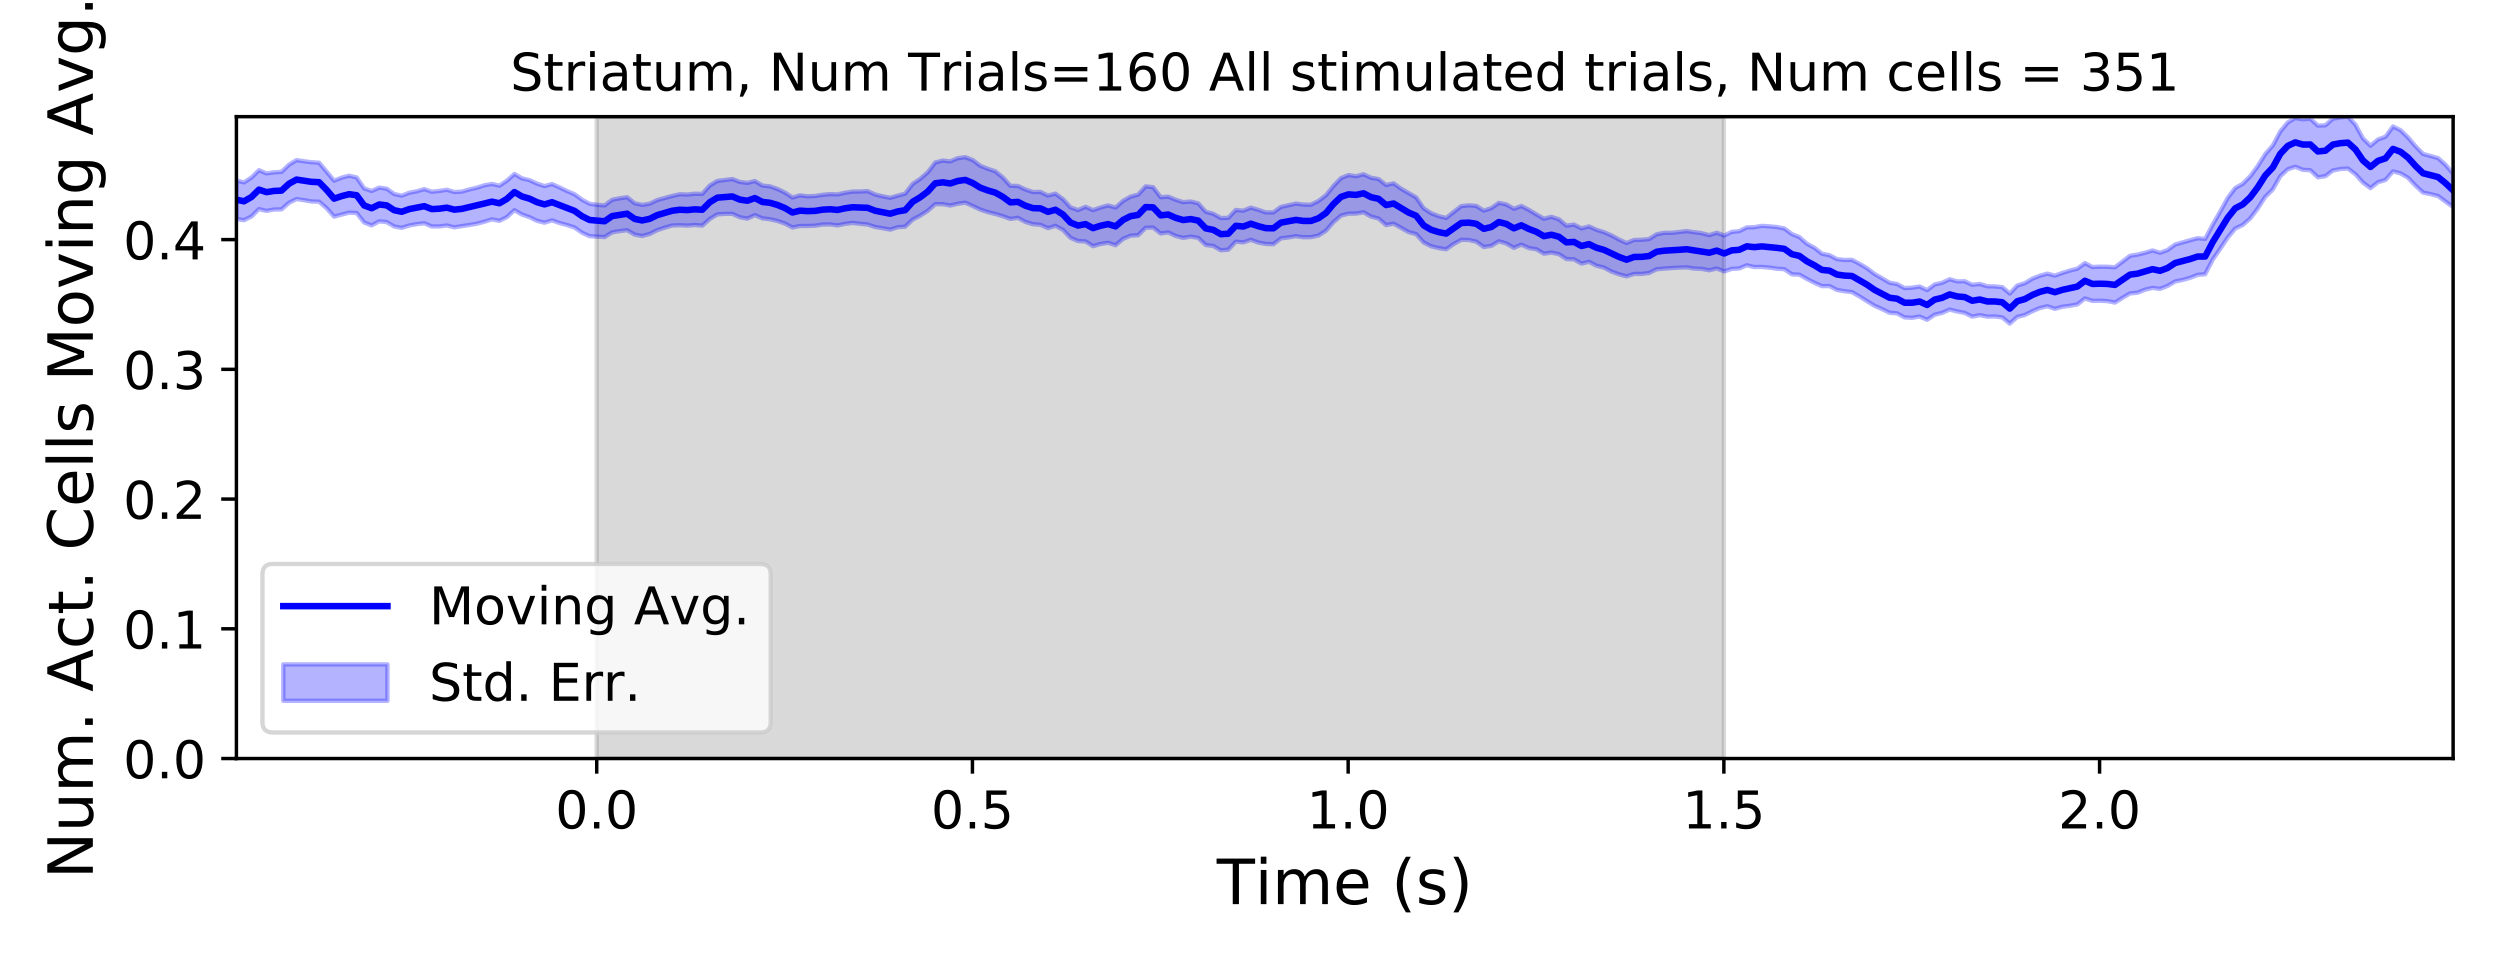 <?xml version="1.0" encoding="utf-8" standalone="no"?>
<!DOCTYPE svg PUBLIC "-//W3C//DTD SVG 1.1//EN"
  "http://www.w3.org/Graphics/SVG/1.1/DTD/svg11.dtd">
<!-- Created with matplotlib (https://matplotlib.org/) -->
<svg height="223.2pt" version="1.1" viewBox="0 0 576 223.2" width="576pt" xmlns="http://www.w3.org/2000/svg" xmlns:xlink="http://www.w3.org/1999/xlink">
 <defs>
  <style type="text/css">
*{stroke-linecap:butt;stroke-linejoin:round;}
  </style>
 </defs>
 <g id="figure_1">
  <g id="patch_1">
   <path d="M 0 223.2 
L 576 223.2 
L 576 0 
L 0 0 
z
" style="fill:#ffffff;"/>
  </g>
  <g id="axes_1">
   <g id="patch_2">
    <path d="M 54.47 174.76 
L 565.2 174.76 
L 565.2 26.88 
L 54.47 26.88 
z
" style="fill:#ffffff;"/>
   </g>
   <g id="PolyCollection_1">
    <defs>
     <path d="M 137.485 -48.44 
L 137.485 -196.32 
L 397.178 -196.32 
L 397.178 -48.44 
L 397.178 -48.44 
L 137.485 -48.44 
z
" id="ma2a841c2e4" style="stroke:#808080;stroke-opacity:0.3;"/>
    </defs>
    <g clip-path="url(#p9bb73c68a3)">
     <use style="fill:#808080;fill-opacity:0.3;stroke:#808080;stroke-opacity:0.3;" x="0" xlink:href="#ma2a841c2e4" y="223.2"/>
    </g>
   </g>
   <g id="PolyCollection_2">
    <defs>
     <path d="M 54.47 -181.647 
L 54.47 -172.77 
L 56.201 -172.468 
L 57.933 -173.319 
L 59.664 -175.028 
L 61.395 -174.606 
L 63.126 -174.922 
L 64.858 -174.959 
L 66.589 -176.485 
L 68.32 -177.342 
L 70.052 -177.079 
L 71.783 -176.774 
L 73.514 -176.734 
L 75.245 -175.243 
L 76.977 -173.288 
L 78.708 -173.758 
L 80.439 -174.205 
L 82.171 -174.122 
L 83.902 -171.937 
L 85.633 -171.266 
L 87.364 -172.203 
L 89.096 -172.038 
L 90.827 -171.028 
L 92.558 -170.696 
L 94.29 -171.251 
L 96.021 -171.558 
L 97.752 -171.764 
L 99.483 -171.026 
L 101.215 -171.026 
L 102.946 -171.243 
L 104.677 -170.821 
L 106.409 -171.1 
L 108.14 -171.353 
L 109.871 -171.657 
L 111.603 -172.113 
L 113.334 -172.662 
L 115.065 -172.32 
L 116.796 -173.187 
L 118.528 -174.776 
L 120.259 -173.769 
L 121.99 -173.171 
L 123.722 -172.326 
L 125.453 -171.89 
L 127.184 -172.432 
L 128.915 -171.816 
L 130.647 -171.351 
L 132.378 -170.78 
L 134.109 -169.574 
L 135.841 -168.788 
L 137.572 -168.682 
L 139.303 -168.574 
L 141.034 -169.662 
L 142.766 -169.955 
L 144.497 -170.159 
L 146.228 -169.146 
L 147.96 -168.817 
L 149.691 -169.297 
L 151.422 -170.171 
L 153.153 -170.745 
L 154.885 -171.247 
L 156.616 -171.303 
L 158.347 -171.222 
L 160.079 -171.363 
L 161.81 -171.209 
L 163.541 -172.759 
L 165.272 -173.803 
L 167.004 -173.927 
L 168.735 -173.927 
L 170.466 -173.144 
L 172.198 -172.833 
L 173.929 -173.636 
L 175.66 -172.885 
L 177.391 -172.691 
L 179.123 -172.288 
L 180.854 -171.699 
L 182.585 -170.787 
L 184.317 -171.141 
L 186.048 -171.138 
L 187.779 -171.191 
L 189.51 -171.466 
L 191.242 -171.496 
L 192.973 -171.258 
L 194.704 -171.624 
L 196.436 -171.844 
L 198.167 -171.637 
L 199.898 -171.474 
L 201.629 -170.904 
L 203.361 -170.615 
L 205.092 -170.29 
L 206.823 -170.842 
L 208.555 -170.972 
L 210.286 -172.612 
L 212.017 -173.508 
L 213.749 -174.622 
L 215.48 -176.165 
L 217.211 -176.165 
L 218.942 -175.843 
L 220.674 -176.254 
L 222.405 -176.51 
L 224.136 -175.724 
L 225.868 -174.913 
L 227.599 -174.33 
L 229.33 -173.901 
L 231.061 -173.386 
L 232.793 -172.762 
L 234.524 -173.012 
L 236.255 -172.074 
L 237.987 -171.538 
L 239.718 -171.412 
L 241.449 -170.629 
L 243.18 -171.16 
L 244.912 -170.234 
L 246.643 -168.413 
L 248.374 -167.667 
L 250.106 -167.579 
L 251.837 -166.485 
L 253.568 -166.984 
L 255.299 -167.261 
L 257.031 -166.698 
L 258.762 -168.16 
L 260.493 -168.899 
L 262.225 -169 
L 263.956 -170.719 
L 265.687 -170.765 
L 267.418 -169.404 
L 269.15 -169.652 
L 270.881 -168.831 
L 272.612 -168.379 
L 274.344 -168.682 
L 276.075 -168.396 
L 277.806 -166.745 
L 279.537 -166.531 
L 281.269 -165.535 
L 283 -165.677 
L 284.731 -167.524 
L 286.463 -167.357 
L 288.194 -167.95 
L 289.925 -167.317 
L 291.656 -166.998 
L 293.388 -166.929 
L 295.119 -168.282 
L 296.85 -168.497 
L 298.582 -168.776 
L 300.313 -168.531 
L 302.044 -168.558 
L 303.775 -168.928 
L 305.507 -170.041 
L 307.238 -172.031 
L 308.969 -173.53 
L 310.701 -173.982 
L 312.432 -173.991 
L 314.163 -174.284 
L 315.895 -173.301 
L 317.626 -172.843 
L 319.357 -171.341 
L 321.088 -171.658 
L 322.82 -170.701 
L 324.551 -169.723 
L 326.282 -169.261 
L 328.014 -167.337 
L 329.745 -166.451 
L 331.476 -166.037 
L 333.207 -165.782 
L 334.939 -166.974 
L 336.67 -167.94 
L 338.401 -167.911 
L 340.133 -167.52 
L 341.864 -166.293 
L 343.595 -166.553 
L 345.326 -167.603 
L 347.058 -167.104 
L 348.789 -166.09 
L 350.52 -166.831 
L 352.252 -166.047 
L 353.983 -165.778 
L 355.714 -164.76 
L 357.445 -164.996 
L 359.177 -164.636 
L 360.908 -163.519 
L 362.639 -163.454 
L 364.371 -162.464 
L 366.102 -162.874 
L 367.833 -161.969 
L 369.564 -161.538 
L 371.296 -160.625 
L 373.027 -159.999 
L 374.758 -159.523 
L 376.49 -160.09 
L 378.221 -160.083 
L 379.952 -160.307 
L 381.683 -161.163 
L 383.415 -161.32 
L 385.146 -161.44 
L 386.877 -161.542 
L 388.609 -161.593 
L 390.34 -161.329 
L 392.071 -161.249 
L 393.802 -160.923 
L 395.534 -161.34 
L 397.265 -160.667 
L 398.996 -161.254 
L 400.728 -161.344 
L 402.459 -162.081 
L 404.19 -161.669 
L 405.921 -161.696 
L 407.653 -161.542 
L 409.384 -161.292 
L 411.115 -161.178 
L 412.847 -160 
L 414.578 -159.915 
L 416.309 -158.945 
L 418.041 -158.045 
L 419.772 -157.275 
L 421.503 -157.286 
L 423.234 -156.402 
L 424.966 -156.103 
L 426.697 -155.893 
L 428.428 -154.895 
L 430.16 -153.814 
L 431.891 -152.752 
L 433.622 -151.992 
L 435.353 -151.145 
L 437.085 -150.999 
L 438.816 -150.071 
L 440.547 -149.972 
L 442.279 -150.268 
L 444.01 -149.524 
L 445.741 -150.689 
L 447.472 -151.12 
L 449.204 -151.877 
L 450.935 -151.444 
L 452.666 -151.107 
L 454.398 -150.246 
L 456.129 -150.601 
L 457.86 -150.246 
L 459.591 -150.282 
L 461.323 -150.074 
L 463.054 -148.636 
L 464.785 -150.183 
L 466.517 -150.624 
L 468.248 -151.488 
L 469.979 -152.224 
L 471.71 -152.637 
L 473.442 -152.042 
L 475.173 -152.52 
L 476.904 -152.75 
L 478.636 -153.065 
L 480.367 -154.437 
L 482.098 -153.878 
L 483.829 -153.914 
L 485.561 -153.821 
L 487.292 -153.49 
L 489.023 -154.572 
L 490.755 -155.593 
L 492.486 -155.76 
L 494.217 -156.457 
L 495.948 -156.865 
L 497.68 -156.642 
L 499.411 -157.327 
L 501.142 -158.34 
L 502.874 -158.698 
L 504.605 -159.183 
L 506.336 -159.877 
L 508.067 -160.024 
L 509.799 -163.364 
L 511.53 -165.846 
L 513.261 -168.453 
L 514.993 -170.543 
L 516.724 -171.364 
L 518.455 -172.872 
L 520.187 -175.158 
L 521.918 -177.848 
L 523.649 -179.545 
L 525.38 -182.611 
L 527.112 -184.201 
L 528.843 -184.777 
L 530.574 -184.075 
L 532.306 -183.97 
L 534.037 -182.349 
L 535.768 -182.618 
L 537.499 -183.914 
L 539.231 -184.268 
L 540.962 -184.363 
L 542.693 -183.057 
L 544.425 -181.143 
L 546.156 -179.848 
L 547.887 -181.213 
L 549.618 -181.73 
L 551.35 -183.715 
L 553.081 -183.258 
L 554.812 -182.242 
L 556.544 -180.427 
L 558.275 -178.826 
L 560.006 -178.477 
L 561.737 -178.034 
L 563.469 -176.745 
L 565.2 -175.504 
L 565.2 -183.173 
L 565.2 -183.173 
L 563.469 -185.219 
L 561.737 -186.769 
L 560.006 -187.261 
L 558.275 -187.734 
L 556.544 -189.496 
L 554.812 -191.528 
L 553.081 -193.203 
L 551.35 -194.054 
L 549.618 -191.704 
L 547.887 -191.063 
L 546.156 -189.626 
L 544.425 -191.32 
L 542.693 -194.488 
L 540.962 -196.32 
L 539.231 -196.153 
L 537.499 -195.872 
L 535.768 -194.328 
L 534.037 -194.262 
L 532.306 -195.854 
L 530.574 -195.711 
L 528.843 -196.017 
L 527.112 -194.988 
L 525.38 -192.916 
L 523.649 -189.668 
L 521.918 -187.703 
L 520.187 -184.938 
L 518.455 -182.591 
L 516.724 -180.849 
L 514.993 -179.876 
L 513.261 -177.595 
L 511.53 -174.448 
L 509.799 -171.438 
L 508.067 -168.165 
L 506.336 -168.312 
L 504.605 -167.848 
L 502.874 -167.361 
L 501.142 -166.86 
L 499.411 -165.594 
L 497.68 -164.971 
L 495.948 -165.496 
L 494.217 -164.97 
L 492.486 -164.545 
L 490.755 -164.264 
L 489.023 -162.931 
L 487.292 -161.622 
L 485.561 -161.739 
L 483.829 -161.759 
L 482.098 -161.682 
L 480.367 -162.581 
L 478.636 -161.3 
L 476.904 -160.868 
L 475.173 -160.313 
L 473.442 -159.707 
L 471.71 -160.158 
L 469.979 -159.675 
L 468.248 -158.991 
L 466.517 -157.95 
L 464.785 -157.419 
L 463.054 -155.566 
L 461.323 -157.043 
L 459.591 -157.208 
L 457.86 -157.245 
L 456.129 -157.786 
L 454.398 -157.581 
L 452.666 -158.401 
L 450.935 -158.363 
L 449.204 -158.864 
L 447.472 -158.051 
L 445.741 -157.661 
L 444.01 -156.36 
L 442.279 -157.185 
L 440.547 -156.921 
L 438.816 -156.822 
L 437.085 -157.761 
L 435.353 -158.064 
L 433.622 -159.086 
L 431.891 -160.081 
L 430.16 -161.41 
L 428.428 -162.421 
L 426.697 -163.329 
L 424.966 -163.306 
L 423.234 -163.493 
L 421.503 -164.402 
L 419.772 -164.75 
L 418.041 -166.109 
L 416.309 -167.04 
L 414.578 -168.573 
L 412.847 -169.272 
L 411.115 -170.56 
L 409.384 -170.894 
L 407.653 -171.055 
L 405.921 -171.164 
L 404.19 -170.854 
L 402.459 -170.815 
L 400.728 -169.946 
L 398.996 -169.774 
L 397.265 -168.942 
L 395.534 -169.577 
L 393.802 -169.022 
L 392.071 -169.48 
L 390.34 -169.699 
L 388.609 -169.958 
L 386.877 -169.748 
L 385.146 -169.551 
L 383.415 -169.559 
L 381.683 -169.23 
L 379.952 -168.106 
L 378.221 -167.956 
L 376.49 -167.912 
L 374.758 -167.209 
L 373.027 -168.004 
L 371.296 -168.947 
L 369.564 -169.715 
L 367.833 -170.255 
L 366.102 -171.031 
L 364.371 -170.582 
L 362.639 -171.46 
L 360.908 -171.208 
L 359.177 -172.669 
L 357.445 -173.243 
L 355.714 -172.806 
L 353.983 -173.806 
L 352.252 -174.845 
L 350.52 -175.742 
L 348.789 -175.101 
L 347.058 -176.105 
L 345.326 -176.464 
L 343.595 -175.236 
L 341.864 -174.674 
L 340.133 -175.764 
L 338.401 -175.895 
L 336.67 -175.717 
L 334.939 -174.366 
L 333.207 -172.981 
L 331.476 -173.398 
L 329.745 -174.068 
L 328.014 -175.199 
L 326.282 -177.721 
L 324.551 -178.716 
L 322.82 -179.718 
L 321.088 -180.966 
L 319.357 -180.573 
L 317.626 -181.947 
L 315.895 -182.237 
L 314.163 -183.047 
L 312.432 -182.594 
L 310.701 -182.863 
L 308.969 -182.157 
L 307.238 -180.369 
L 305.507 -178.211 
L 303.775 -176.895 
L 302.044 -176.033 
L 300.313 -176.06 
L 298.582 -176.301 
L 296.85 -175.907 
L 295.119 -175.525 
L 293.388 -174.262 
L 291.656 -174.267 
L 289.925 -174.845 
L 288.194 -175.371 
L 286.463 -174.656 
L 284.731 -174.825 
L 283 -173.011 
L 281.269 -172.966 
L 279.537 -173.95 
L 277.806 -174.409 
L 276.075 -176.345 
L 274.344 -176.768 
L 272.612 -176.623 
L 270.881 -177.18 
L 269.15 -177.89 
L 267.418 -177.765 
L 265.687 -180.065 
L 263.956 -180.261 
L 262.225 -178.355 
L 260.493 -177.896 
L 258.762 -176.917 
L 257.031 -175.389 
L 255.299 -175.873 
L 253.568 -175.402 
L 251.837 -174.781 
L 250.106 -175.554 
L 248.374 -174.794 
L 246.643 -175.431 
L 244.912 -177.308 
L 243.18 -178.587 
L 241.449 -178.146 
L 239.718 -178.97 
L 237.987 -178.956 
L 236.255 -179.541 
L 234.524 -180.359 
L 232.793 -180.385 
L 231.061 -182.301 
L 229.33 -183.729 
L 227.599 -184.309 
L 225.868 -184.997 
L 224.136 -186.315 
L 222.405 -186.986 
L 220.674 -186.757 
L 218.942 -186.009 
L 217.211 -186.21 
L 215.48 -185.761 
L 213.749 -183.494 
L 212.017 -181.993 
L 210.286 -180.833 
L 208.555 -178.588 
L 206.823 -178.121 
L 205.092 -177.626 
L 203.361 -177.973 
L 201.629 -178.395 
L 199.898 -179.17 
L 198.167 -179.082 
L 196.436 -179.061 
L 194.704 -178.796 
L 192.973 -178.414 
L 191.242 -178.475 
L 189.51 -178.318 
L 187.779 -178.033 
L 186.048 -177.974 
L 184.317 -178.195 
L 182.585 -177.69 
L 180.854 -178.832 
L 179.123 -179.663 
L 177.391 -180.269 
L 175.66 -180.448 
L 173.929 -181.491 
L 172.198 -181.061 
L 170.466 -181.273 
L 168.735 -181.947 
L 167.004 -181.724 
L 165.272 -181.511 
L 163.541 -180.462 
L 161.81 -178.537 
L 160.079 -178.57 
L 158.347 -178.375 
L 156.616 -178.444 
L 154.885 -178.052 
L 153.153 -177.582 
L 151.422 -177.11 
L 149.691 -176.265 
L 147.96 -175.998 
L 146.228 -176.379 
L 144.497 -177.757 
L 142.766 -177.513 
L 141.034 -177.171 
L 139.303 -175.867 
L 137.572 -176.021 
L 135.841 -176.252 
L 134.109 -177.184 
L 132.378 -178.443 
L 130.647 -179.18 
L 128.915 -180.023 
L 127.184 -180.789 
L 125.453 -180.323 
L 123.722 -180.896 
L 121.99 -181.694 
L 120.259 -182.105 
L 118.528 -183.116 
L 116.796 -181.567 
L 115.065 -180.416 
L 113.334 -180.821 
L 111.603 -180.51 
L 109.871 -179.958 
L 108.14 -179.552 
L 106.409 -179.058 
L 104.677 -178.963 
L 102.946 -179.475 
L 101.215 -179.206 
L 99.483 -179.02 
L 97.752 -179.627 
L 96.021 -179.123 
L 94.29 -178.795 
L 92.558 -178.117 
L 90.827 -178.495 
L 89.096 -179.727 
L 87.364 -179.973 
L 85.633 -179.191 
L 83.902 -179.79 
L 82.171 -182.313 
L 80.439 -182.716 
L 78.708 -182.266 
L 76.977 -181.577 
L 75.245 -183.657 
L 73.514 -185.716 
L 71.783 -185.826 
L 70.052 -186.043 
L 68.32 -186.303 
L 66.589 -185.256 
L 64.858 -183.605 
L 63.126 -183.493 
L 61.395 -183.249 
L 59.664 -183.985 
L 57.933 -182.294 
L 56.201 -181.165 
L 54.47 -181.647 
z
" id="mb0b9f639b8" style="stroke:#0000ff;stroke-opacity:0.3;"/>
    </defs>
    <g clip-path="url(#p9bb73c68a3)">
     <use style="fill:#0000ff;fill-opacity:0.3;stroke:#0000ff;stroke-opacity:0.3;" x="0" xlink:href="#mb0b9f639b8" y="223.2"/>
    </g>
   </g>
   <g id="matplotlib.axis_1">
    <g id="xtick_1">
     <g id="line2d_1">
      <defs>
       <path d="M 0 0 
L 0 3.5 
" id="m7855f1618d" style="stroke:#000000;stroke-width:0.8;"/>
      </defs>
      <g>
       <use style="stroke:#000000;stroke-width:0.8;" x="137.485" xlink:href="#m7855f1618d" y="174.76"/>
      </g>
     </g>
     <g id="text_1">
      <!-- 0.0 -->
      <defs>
       <path d="M 31.781 66.406 
Q 24.172 66.406 20.328 58.906 
Q 16.5 51.422 16.5 36.375 
Q 16.5 21.391 20.328 13.891 
Q 24.172 6.391 31.781 6.391 
Q 39.453 6.391 43.281 13.891 
Q 47.125 21.391 47.125 36.375 
Q 47.125 51.422 43.281 58.906 
Q 39.453 66.406 31.781 66.406 
z
M 31.781 74.219 
Q 44.047 74.219 50.516 64.516 
Q 56.984 54.828 56.984 36.375 
Q 56.984 17.969 50.516 8.266 
Q 44.047 -1.422 31.781 -1.422 
Q 19.531 -1.422 13.062 8.266 
Q 6.594 17.969 6.594 36.375 
Q 6.594 54.828 13.062 64.516 
Q 19.531 74.219 31.781 74.219 
z
" id="DejaVuSans-48"/>
       <path d="M 10.688 12.406 
L 21 12.406 
L 21 0 
L 10.688 0 
z
" id="DejaVuSans-46"/>
      </defs>
      <g transform="translate(127.943 190.878)scale(0.12 -0.12)">
       <use xlink:href="#DejaVuSans-48"/>
       <use x="63.623" xlink:href="#DejaVuSans-46"/>
       <use x="95.41" xlink:href="#DejaVuSans-48"/>
      </g>
     </g>
    </g>
    <g id="xtick_2">
     <g id="line2d_2">
      <g>
       <use style="stroke:#000000;stroke-width:0.8;" x="224.05" xlink:href="#m7855f1618d" y="174.76"/>
      </g>
     </g>
     <g id="text_2">
      <!-- 0.5 -->
      <defs>
       <path d="M 10.797 72.906 
L 49.516 72.906 
L 49.516 64.594 
L 19.828 64.594 
L 19.828 46.734 
Q 21.969 47.469 24.109 47.828 
Q 26.266 48.188 28.422 48.188 
Q 40.625 48.188 47.75 41.5 
Q 54.891 34.812 54.891 23.391 
Q 54.891 11.625 47.562 5.094 
Q 40.234 -1.422 26.906 -1.422 
Q 22.312 -1.422 17.547 -0.641 
Q 12.797 0.141 7.719 1.703 
L 7.719 11.625 
Q 12.109 9.234 16.797 8.062 
Q 21.484 6.891 26.703 6.891 
Q 35.156 6.891 40.078 11.328 
Q 45.016 15.766 45.016 23.391 
Q 45.016 31 40.078 35.438 
Q 35.156 39.891 26.703 39.891 
Q 22.75 39.891 18.812 39.016 
Q 14.891 38.141 10.797 36.281 
z
" id="DejaVuSans-53"/>
      </defs>
      <g transform="translate(214.508 190.878)scale(0.12 -0.12)">
       <use xlink:href="#DejaVuSans-48"/>
       <use x="63.623" xlink:href="#DejaVuSans-46"/>
       <use x="95.41" xlink:href="#DejaVuSans-53"/>
      </g>
     </g>
    </g>
    <g id="xtick_3">
     <g id="line2d_3">
      <g>
       <use style="stroke:#000000;stroke-width:0.8;" x="310.614" xlink:href="#m7855f1618d" y="174.76"/>
      </g>
     </g>
     <g id="text_3">
      <!-- 1.0 -->
      <defs>
       <path d="M 12.406 8.297 
L 28.516 8.297 
L 28.516 63.922 
L 10.984 60.406 
L 10.984 69.391 
L 28.422 72.906 
L 38.281 72.906 
L 38.281 8.297 
L 54.391 8.297 
L 54.391 0 
L 12.406 0 
z
" id="DejaVuSans-49"/>
      </defs>
      <g transform="translate(301.072 190.878)scale(0.12 -0.12)">
       <use xlink:href="#DejaVuSans-49"/>
       <use x="63.623" xlink:href="#DejaVuSans-46"/>
       <use x="95.41" xlink:href="#DejaVuSans-48"/>
      </g>
     </g>
    </g>
    <g id="xtick_4">
     <g id="line2d_4">
      <g>
       <use style="stroke:#000000;stroke-width:0.8;" x="397.178" xlink:href="#m7855f1618d" y="174.76"/>
      </g>
     </g>
     <g id="text_4">
      <!-- 1.5 -->
      <g transform="translate(387.637 190.878)scale(0.12 -0.12)">
       <use xlink:href="#DejaVuSans-49"/>
       <use x="63.623" xlink:href="#DejaVuSans-46"/>
       <use x="95.41" xlink:href="#DejaVuSans-53"/>
      </g>
     </g>
    </g>
    <g id="xtick_5">
     <g id="line2d_5">
      <g>
       <use style="stroke:#000000;stroke-width:0.8;" x="483.743" xlink:href="#m7855f1618d" y="174.76"/>
      </g>
     </g>
     <g id="text_5">
      <!-- 2.0 -->
      <defs>
       <path d="M 19.188 8.297 
L 53.609 8.297 
L 53.609 0 
L 7.328 0 
L 7.328 8.297 
Q 12.938 14.109 22.625 23.891 
Q 32.328 33.688 34.812 36.531 
Q 39.547 41.844 41.422 45.531 
Q 43.312 49.219 43.312 52.781 
Q 43.312 58.594 39.234 62.25 
Q 35.156 65.922 28.609 65.922 
Q 23.969 65.922 18.812 64.312 
Q 13.672 62.703 7.812 59.422 
L 7.812 69.391 
Q 13.766 71.781 18.938 73 
Q 24.125 74.219 28.422 74.219 
Q 39.75 74.219 46.484 68.547 
Q 53.219 62.891 53.219 53.422 
Q 53.219 48.922 51.531 44.891 
Q 49.859 40.875 45.406 35.406 
Q 44.188 33.984 37.641 27.219 
Q 31.109 20.453 19.188 8.297 
z
" id="DejaVuSans-50"/>
      </defs>
      <g transform="translate(474.201 190.878)scale(0.12 -0.12)">
       <use xlink:href="#DejaVuSans-50"/>
       <use x="63.623" xlink:href="#DejaVuSans-46"/>
       <use x="95.41" xlink:href="#DejaVuSans-48"/>
      </g>
     </g>
    </g>
    <g id="text_6">
     <!-- Time (s) -->
     <defs>
      <path d="M -0.297 72.906 
L 61.375 72.906 
L 61.375 64.594 
L 35.5 64.594 
L 35.5 0 
L 25.594 0 
L 25.594 64.594 
L -0.297 64.594 
z
" id="DejaVuSans-84"/>
      <path d="M 9.422 54.688 
L 18.406 54.688 
L 18.406 0 
L 9.422 0 
z
M 9.422 75.984 
L 18.406 75.984 
L 18.406 64.594 
L 9.422 64.594 
z
" id="DejaVuSans-105"/>
      <path d="M 52 44.188 
Q 55.375 50.25 60.062 53.125 
Q 64.75 56 71.094 56 
Q 79.641 56 84.281 50.016 
Q 88.922 44.047 88.922 33.016 
L 88.922 0 
L 79.891 0 
L 79.891 32.719 
Q 79.891 40.578 77.094 44.375 
Q 74.312 48.188 68.609 48.188 
Q 61.625 48.188 57.562 43.547 
Q 53.516 38.922 53.516 30.906 
L 53.516 0 
L 44.484 0 
L 44.484 32.719 
Q 44.484 40.625 41.703 44.406 
Q 38.922 48.188 33.109 48.188 
Q 26.219 48.188 22.156 43.531 
Q 18.109 38.875 18.109 30.906 
L 18.109 0 
L 9.078 0 
L 9.078 54.688 
L 18.109 54.688 
L 18.109 46.188 
Q 21.188 51.219 25.484 53.609 
Q 29.781 56 35.688 56 
Q 41.656 56 45.828 52.969 
Q 50 49.953 52 44.188 
z
" id="DejaVuSans-109"/>
      <path d="M 56.203 29.594 
L 56.203 25.203 
L 14.891 25.203 
Q 15.484 15.922 20.484 11.062 
Q 25.484 6.203 34.422 6.203 
Q 39.594 6.203 44.453 7.469 
Q 49.312 8.734 54.109 11.281 
L 54.109 2.781 
Q 49.266 0.734 44.188 -0.344 
Q 39.109 -1.422 33.891 -1.422 
Q 20.797 -1.422 13.156 6.188 
Q 5.516 13.812 5.516 26.812 
Q 5.516 40.234 12.766 48.109 
Q 20.016 56 32.328 56 
Q 43.359 56 49.781 48.891 
Q 56.203 41.797 56.203 29.594 
z
M 47.219 32.234 
Q 47.125 39.594 43.094 43.984 
Q 39.062 48.391 32.422 48.391 
Q 24.906 48.391 20.391 44.141 
Q 15.875 39.891 15.188 32.172 
z
" id="DejaVuSans-101"/>
      <path id="DejaVuSans-32"/>
      <path d="M 31 75.875 
Q 24.469 64.656 21.281 53.656 
Q 18.109 42.672 18.109 31.391 
Q 18.109 20.125 21.312 9.062 
Q 24.516 -2 31 -13.188 
L 23.188 -13.188 
Q 15.875 -1.703 12.234 9.375 
Q 8.594 20.453 8.594 31.391 
Q 8.594 42.281 12.203 53.312 
Q 15.828 64.359 23.188 75.875 
z
" id="DejaVuSans-40"/>
      <path d="M 44.281 53.078 
L 44.281 44.578 
Q 40.484 46.531 36.375 47.5 
Q 32.281 48.484 27.875 48.484 
Q 21.188 48.484 17.844 46.438 
Q 14.5 44.391 14.5 40.281 
Q 14.5 37.156 16.891 35.375 
Q 19.281 33.594 26.516 31.984 
L 29.594 31.297 
Q 39.156 29.25 43.188 25.516 
Q 47.219 21.781 47.219 15.094 
Q 47.219 7.469 41.188 3.016 
Q 35.156 -1.422 24.609 -1.422 
Q 20.219 -1.422 15.453 -0.562 
Q 10.688 0.297 5.422 2 
L 5.422 11.281 
Q 10.406 8.688 15.234 7.391 
Q 20.062 6.109 24.812 6.109 
Q 31.156 6.109 34.562 8.281 
Q 37.984 10.453 37.984 14.406 
Q 37.984 18.062 35.516 20.016 
Q 33.062 21.969 24.703 23.781 
L 21.578 24.516 
Q 13.234 26.266 9.516 29.906 
Q 5.812 33.547 5.812 39.891 
Q 5.812 47.609 11.281 51.797 
Q 16.75 56 26.812 56 
Q 31.781 56 36.172 55.266 
Q 40.578 54.547 44.281 53.078 
z
" id="DejaVuSans-115"/>
      <path d="M 8.016 75.875 
L 15.828 75.875 
Q 23.141 64.359 26.781 53.312 
Q 30.422 42.281 30.422 31.391 
Q 30.422 20.453 26.781 9.375 
Q 23.141 -1.703 15.828 -13.188 
L 8.016 -13.188 
Q 14.5 -2 17.703 9.062 
Q 20.906 20.125 20.906 31.391 
Q 20.906 42.672 17.703 53.656 
Q 14.5 64.656 8.016 75.875 
z
" id="DejaVuSans-41"/>
     </defs>
     <g transform="translate(280.34 208.315)scale(0.144 -0.144)">
      <use xlink:href="#DejaVuSans-84"/>
      <use x="61.037" xlink:href="#DejaVuSans-105"/>
      <use x="88.82" xlink:href="#DejaVuSans-109"/>
      <use x="186.232" xlink:href="#DejaVuSans-101"/>
      <use x="247.756" xlink:href="#DejaVuSans-32"/>
      <use x="279.543" xlink:href="#DejaVuSans-40"/>
      <use x="318.557" xlink:href="#DejaVuSans-115"/>
      <use x="370.656" xlink:href="#DejaVuSans-41"/>
     </g>
    </g>
   </g>
   <g id="matplotlib.axis_2">
    <g id="ytick_1">
     <g id="line2d_6">
      <defs>
       <path d="M 0 0 
L -3.5 0 
" id="m1812c35f1a" style="stroke:#000000;stroke-width:0.8;"/>
      </defs>
      <g>
       <use style="stroke:#000000;stroke-width:0.8;" x="54.47" xlink:href="#m1812c35f1a" y="174.76"/>
      </g>
     </g>
     <g id="text_7">
      <!-- 0.0 -->
      <g transform="translate(28.386 179.319)scale(0.12 -0.12)">
       <use xlink:href="#DejaVuSans-48"/>
       <use x="63.623" xlink:href="#DejaVuSans-46"/>
       <use x="95.41" xlink:href="#DejaVuSans-48"/>
      </g>
     </g>
    </g>
    <g id="ytick_2">
     <g id="line2d_7">
      <g>
       <use style="stroke:#000000;stroke-width:0.8;" x="54.47" xlink:href="#m1812c35f1a" y="144.87"/>
      </g>
     </g>
     <g id="text_8">
      <!-- 0.1 -->
      <g transform="translate(28.386 149.429)scale(0.12 -0.12)">
       <use xlink:href="#DejaVuSans-48"/>
       <use x="63.623" xlink:href="#DejaVuSans-46"/>
       <use x="95.41" xlink:href="#DejaVuSans-49"/>
      </g>
     </g>
    </g>
    <g id="ytick_3">
     <g id="line2d_8">
      <g>
       <use style="stroke:#000000;stroke-width:0.8;" x="54.47" xlink:href="#m1812c35f1a" y="114.981"/>
      </g>
     </g>
     <g id="text_9">
      <!-- 0.2 -->
      <g transform="translate(28.386 119.54)scale(0.12 -0.12)">
       <use xlink:href="#DejaVuSans-48"/>
       <use x="63.623" xlink:href="#DejaVuSans-46"/>
       <use x="95.41" xlink:href="#DejaVuSans-50"/>
      </g>
     </g>
    </g>
    <g id="ytick_4">
     <g id="line2d_9">
      <g>
       <use style="stroke:#000000;stroke-width:0.8;" x="54.47" xlink:href="#m1812c35f1a" y="85.091"/>
      </g>
     </g>
     <g id="text_10">
      <!-- 0.3 -->
      <defs>
       <path d="M 40.578 39.312 
Q 47.656 37.797 51.625 33 
Q 55.609 28.219 55.609 21.188 
Q 55.609 10.406 48.188 4.484 
Q 40.766 -1.422 27.094 -1.422 
Q 22.516 -1.422 17.656 -0.516 
Q 12.797 0.391 7.625 2.203 
L 7.625 11.719 
Q 11.719 9.328 16.594 8.109 
Q 21.484 6.891 26.812 6.891 
Q 36.078 6.891 40.938 10.547 
Q 45.797 14.203 45.797 21.188 
Q 45.797 27.641 41.281 31.266 
Q 36.766 34.906 28.719 34.906 
L 20.219 34.906 
L 20.219 43.016 
L 29.109 43.016 
Q 36.375 43.016 40.234 45.922 
Q 44.094 48.828 44.094 54.297 
Q 44.094 59.906 40.109 62.906 
Q 36.141 65.922 28.719 65.922 
Q 24.656 65.922 20.016 65.031 
Q 15.375 64.156 9.812 62.312 
L 9.812 71.094 
Q 15.438 72.656 20.344 73.438 
Q 25.25 74.219 29.594 74.219 
Q 40.828 74.219 47.359 69.109 
Q 53.906 64.016 53.906 55.328 
Q 53.906 49.266 50.438 45.094 
Q 46.969 40.922 40.578 39.312 
z
" id="DejaVuSans-51"/>
      </defs>
      <g transform="translate(28.386 89.65)scale(0.12 -0.12)">
       <use xlink:href="#DejaVuSans-48"/>
       <use x="63.623" xlink:href="#DejaVuSans-46"/>
       <use x="95.41" xlink:href="#DejaVuSans-51"/>
      </g>
     </g>
    </g>
    <g id="ytick_5">
     <g id="line2d_10">
      <g>
       <use style="stroke:#000000;stroke-width:0.8;" x="54.47" xlink:href="#m1812c35f1a" y="55.201"/>
      </g>
     </g>
     <g id="text_11">
      <!-- 0.4 -->
      <defs>
       <path d="M 37.797 64.312 
L 12.891 25.391 
L 37.797 25.391 
z
M 35.203 72.906 
L 47.609 72.906 
L 47.609 25.391 
L 58.016 25.391 
L 58.016 17.188 
L 47.609 17.188 
L 47.609 0 
L 37.797 0 
L 37.797 17.188 
L 4.891 17.188 
L 4.891 26.703 
z
" id="DejaVuSans-52"/>
      </defs>
      <g transform="translate(28.386 59.76)scale(0.12 -0.12)">
       <use xlink:href="#DejaVuSans-48"/>
       <use x="63.623" xlink:href="#DejaVuSans-46"/>
       <use x="95.41" xlink:href="#DejaVuSans-52"/>
      </g>
     </g>
    </g>
    <g id="text_12">
     <!-- Num. Act. Cells Moving Avg. -->
     <defs>
      <path d="M 9.812 72.906 
L 23.094 72.906 
L 55.422 11.922 
L 55.422 72.906 
L 64.984 72.906 
L 64.984 0 
L 51.703 0 
L 19.391 60.984 
L 19.391 0 
L 9.812 0 
z
" id="DejaVuSans-78"/>
      <path d="M 8.5 21.578 
L 8.5 54.688 
L 17.484 54.688 
L 17.484 21.922 
Q 17.484 14.156 20.5 10.266 
Q 23.531 6.391 29.594 6.391 
Q 36.859 6.391 41.078 11.031 
Q 45.312 15.672 45.312 23.688 
L 45.312 54.688 
L 54.297 54.688 
L 54.297 0 
L 45.312 0 
L 45.312 8.406 
Q 42.047 3.422 37.719 1 
Q 33.406 -1.422 27.688 -1.422 
Q 18.266 -1.422 13.375 4.438 
Q 8.5 10.297 8.5 21.578 
z
M 31.109 56 
z
" id="DejaVuSans-117"/>
      <path d="M 34.188 63.188 
L 20.797 26.906 
L 47.609 26.906 
z
M 28.609 72.906 
L 39.797 72.906 
L 67.578 0 
L 57.328 0 
L 50.688 18.703 
L 17.828 18.703 
L 11.188 0 
L 0.781 0 
z
" id="DejaVuSans-65"/>
      <path d="M 48.781 52.594 
L 48.781 44.188 
Q 44.969 46.297 41.141 47.344 
Q 37.312 48.391 33.406 48.391 
Q 24.656 48.391 19.812 42.844 
Q 14.984 37.312 14.984 27.297 
Q 14.984 17.281 19.812 11.734 
Q 24.656 6.203 33.406 6.203 
Q 37.312 6.203 41.141 7.25 
Q 44.969 8.297 48.781 10.406 
L 48.781 2.094 
Q 45.016 0.344 40.984 -0.531 
Q 36.969 -1.422 32.422 -1.422 
Q 20.062 -1.422 12.781 6.344 
Q 5.516 14.109 5.516 27.297 
Q 5.516 40.672 12.859 48.328 
Q 20.219 56 33.016 56 
Q 37.156 56 41.109 55.141 
Q 45.062 54.297 48.781 52.594 
z
" id="DejaVuSans-99"/>
      <path d="M 18.312 70.219 
L 18.312 54.688 
L 36.812 54.688 
L 36.812 47.703 
L 18.312 47.703 
L 18.312 18.016 
Q 18.312 11.328 20.141 9.422 
Q 21.969 7.516 27.594 7.516 
L 36.812 7.516 
L 36.812 0 
L 27.594 0 
Q 17.188 0 13.234 3.875 
Q 9.281 7.766 9.281 18.016 
L 9.281 47.703 
L 2.688 47.703 
L 2.688 54.688 
L 9.281 54.688 
L 9.281 70.219 
z
" id="DejaVuSans-116"/>
      <path d="M 64.406 67.281 
L 64.406 56.891 
Q 59.422 61.531 53.781 63.812 
Q 48.141 66.109 41.797 66.109 
Q 29.297 66.109 22.656 58.469 
Q 16.016 50.828 16.016 36.375 
Q 16.016 21.969 22.656 14.328 
Q 29.297 6.688 41.797 6.688 
Q 48.141 6.688 53.781 8.984 
Q 59.422 11.281 64.406 15.922 
L 64.406 5.609 
Q 59.234 2.094 53.438 0.328 
Q 47.656 -1.422 41.219 -1.422 
Q 24.656 -1.422 15.125 8.703 
Q 5.609 18.844 5.609 36.375 
Q 5.609 53.953 15.125 64.078 
Q 24.656 74.219 41.219 74.219 
Q 47.75 74.219 53.531 72.484 
Q 59.328 70.75 64.406 67.281 
z
" id="DejaVuSans-67"/>
      <path d="M 9.422 75.984 
L 18.406 75.984 
L 18.406 0 
L 9.422 0 
z
" id="DejaVuSans-108"/>
      <path d="M 9.812 72.906 
L 24.516 72.906 
L 43.109 23.297 
L 61.812 72.906 
L 76.516 72.906 
L 76.516 0 
L 66.891 0 
L 66.891 64.016 
L 48.094 14.016 
L 38.188 14.016 
L 19.391 64.016 
L 19.391 0 
L 9.812 0 
z
" id="DejaVuSans-77"/>
      <path d="M 30.609 48.391 
Q 23.391 48.391 19.188 42.75 
Q 14.984 37.109 14.984 27.297 
Q 14.984 17.484 19.156 11.844 
Q 23.344 6.203 30.609 6.203 
Q 37.797 6.203 41.984 11.859 
Q 46.188 17.531 46.188 27.297 
Q 46.188 37.016 41.984 42.703 
Q 37.797 48.391 30.609 48.391 
z
M 30.609 56 
Q 42.328 56 49.016 48.375 
Q 55.719 40.766 55.719 27.297 
Q 55.719 13.875 49.016 6.219 
Q 42.328 -1.422 30.609 -1.422 
Q 18.844 -1.422 12.172 6.219 
Q 5.516 13.875 5.516 27.297 
Q 5.516 40.766 12.172 48.375 
Q 18.844 56 30.609 56 
z
" id="DejaVuSans-111"/>
      <path d="M 2.984 54.688 
L 12.5 54.688 
L 29.594 8.797 
L 46.688 54.688 
L 56.203 54.688 
L 35.688 0 
L 23.484 0 
z
" id="DejaVuSans-118"/>
      <path d="M 54.891 33.016 
L 54.891 0 
L 45.906 0 
L 45.906 32.719 
Q 45.906 40.484 42.875 44.328 
Q 39.844 48.188 33.797 48.188 
Q 26.516 48.188 22.312 43.547 
Q 18.109 38.922 18.109 30.906 
L 18.109 0 
L 9.078 0 
L 9.078 54.688 
L 18.109 54.688 
L 18.109 46.188 
Q 21.344 51.125 25.703 53.562 
Q 30.078 56 35.797 56 
Q 45.219 56 50.047 50.172 
Q 54.891 44.344 54.891 33.016 
z
" id="DejaVuSans-110"/>
      <path d="M 45.406 27.984 
Q 45.406 37.75 41.375 43.109 
Q 37.359 48.484 30.078 48.484 
Q 22.859 48.484 18.828 43.109 
Q 14.797 37.75 14.797 27.984 
Q 14.797 18.266 18.828 12.891 
Q 22.859 7.516 30.078 7.516 
Q 37.359 7.516 41.375 12.891 
Q 45.406 18.266 45.406 27.984 
z
M 54.391 6.781 
Q 54.391 -7.172 48.188 -13.984 
Q 42 -20.797 29.203 -20.797 
Q 24.469 -20.797 20.266 -20.094 
Q 16.062 -19.391 12.109 -17.922 
L 12.109 -9.188 
Q 16.062 -11.328 19.922 -12.344 
Q 23.781 -13.375 27.781 -13.375 
Q 36.625 -13.375 41.016 -8.766 
Q 45.406 -4.156 45.406 5.172 
L 45.406 9.625 
Q 42.625 4.781 38.281 2.391 
Q 33.938 0 27.875 0 
Q 17.828 0 11.672 7.656 
Q 5.516 15.328 5.516 27.984 
Q 5.516 40.672 11.672 48.328 
Q 17.828 56 27.875 56 
Q 33.938 56 38.281 53.609 
Q 42.625 51.219 45.406 46.391 
L 45.406 54.688 
L 54.391 54.688 
z
" id="DejaVuSans-103"/>
     </defs>
     <g transform="translate(21.392 202.481)rotate(-90)scale(0.144 -0.144)">
      <use xlink:href="#DejaVuSans-78"/>
      <use x="74.805" xlink:href="#DejaVuSans-117"/>
      <use x="138.184" xlink:href="#DejaVuSans-109"/>
      <use x="235.596" xlink:href="#DejaVuSans-46"/>
      <use x="267.383" xlink:href="#DejaVuSans-32"/>
      <use x="299.17" xlink:href="#DejaVuSans-65"/>
      <use x="367.562" xlink:href="#DejaVuSans-99"/>
      <use x="422.543" xlink:href="#DejaVuSans-116"/>
      <use x="461.752" xlink:href="#DejaVuSans-46"/>
      <use x="493.539" xlink:href="#DejaVuSans-32"/>
      <use x="525.326" xlink:href="#DejaVuSans-67"/>
      <use x="595.15" xlink:href="#DejaVuSans-101"/>
      <use x="656.674" xlink:href="#DejaVuSans-108"/>
      <use x="684.457" xlink:href="#DejaVuSans-108"/>
      <use x="712.24" xlink:href="#DejaVuSans-115"/>
      <use x="764.34" xlink:href="#DejaVuSans-32"/>
      <use x="796.127" xlink:href="#DejaVuSans-77"/>
      <use x="882.406" xlink:href="#DejaVuSans-111"/>
      <use x="943.588" xlink:href="#DejaVuSans-118"/>
      <use x="1002.768" xlink:href="#DejaVuSans-105"/>
      <use x="1030.551" xlink:href="#DejaVuSans-110"/>
      <use x="1093.93" xlink:href="#DejaVuSans-103"/>
      <use x="1157.406" xlink:href="#DejaVuSans-32"/>
      <use x="1189.193" xlink:href="#DejaVuSans-65"/>
      <use x="1257.523" xlink:href="#DejaVuSans-118"/>
      <use x="1316.703" xlink:href="#DejaVuSans-103"/>
      <use x="1380.18" xlink:href="#DejaVuSans-46"/>
     </g>
    </g>
   </g>
   <g id="line2d_11">
    <path clip-path="url(#p9bb73c68a3)" d="M 54.47 45.991 
L 56.201 46.384 
L 57.933 45.394 
L 59.664 43.694 
L 61.395 44.273 
L 63.126 43.993 
L 64.858 43.918 
L 66.589 42.33 
L 68.32 41.377 
L 71.783 41.9 
L 73.514 41.975 
L 75.245 43.75 
L 76.977 45.767 
L 78.708 45.188 
L 80.439 44.74 
L 82.171 44.983 
L 83.902 47.336 
L 85.633 47.972 
L 87.364 47.112 
L 89.096 47.318 
L 90.827 48.439 
L 92.558 48.794 
L 94.29 48.177 
L 97.752 47.505 
L 99.483 48.177 
L 101.215 48.084 
L 102.946 47.841 
L 104.677 48.308 
L 106.409 48.121 
L 111.603 46.888 
L 113.334 46.458 
L 115.065 46.832 
L 116.796 45.823 
L 118.528 44.254 
L 120.259 45.263 
L 121.99 45.767 
L 123.722 46.589 
L 125.453 47.094 
L 127.184 46.589 
L 132.378 48.588 
L 134.109 49.821 
L 135.841 50.68 
L 139.303 50.979 
L 141.034 49.784 
L 144.497 49.242 
L 146.228 50.438 
L 147.96 50.792 
L 149.691 50.419 
L 151.422 49.56 
L 154.885 48.551 
L 156.616 48.327 
L 158.347 48.401 
L 160.079 48.233 
L 161.81 48.327 
L 163.541 46.589 
L 165.272 45.543 
L 168.735 45.263 
L 170.466 45.991 
L 172.198 46.253 
L 173.929 45.636 
L 175.66 46.533 
L 177.391 46.72 
L 179.123 47.224 
L 180.854 47.934 
L 182.585 48.962 
L 184.317 48.532 
L 186.048 48.644 
L 187.779 48.588 
L 189.51 48.308 
L 191.242 48.214 
L 192.973 48.364 
L 194.704 47.99 
L 196.436 47.747 
L 199.898 47.878 
L 201.629 48.551 
L 205.092 49.242 
L 206.823 48.719 
L 208.555 48.42 
L 210.286 46.477 
L 212.017 45.45 
L 213.749 44.142 
L 215.48 42.237 
L 217.211 42.012 
L 218.942 42.274 
L 220.674 41.695 
L 222.405 41.452 
L 224.136 42.18 
L 225.868 43.245 
L 227.599 43.88 
L 229.33 44.385 
L 231.061 45.356 
L 232.793 46.627 
L 234.524 46.514 
L 236.255 47.393 
L 237.987 47.953 
L 239.718 48.009 
L 241.449 48.812 
L 243.18 48.327 
L 244.912 49.429 
L 246.643 51.278 
L 248.374 51.969 
L 250.106 51.633 
L 251.837 52.567 
L 253.568 52.007 
L 255.299 51.633 
L 257.031 52.156 
L 258.762 50.662 
L 260.493 49.802 
L 262.225 49.522 
L 263.956 47.71 
L 265.687 47.785 
L 267.418 49.616 
L 269.15 49.429 
L 270.881 50.195 
L 272.612 50.699 
L 274.344 50.475 
L 276.075 50.83 
L 277.806 52.623 
L 279.537 52.959 
L 281.269 53.95 
L 283 53.856 
L 284.731 52.025 
L 286.463 52.194 
L 288.194 51.54 
L 289.925 52.119 
L 291.656 52.567 
L 293.388 52.605 
L 295.119 51.297 
L 298.582 50.662 
L 300.313 50.905 
L 302.044 50.905 
L 303.775 50.288 
L 305.507 49.074 
L 307.238 47 
L 308.969 45.356 
L 310.701 44.777 
L 312.432 44.908 
L 314.163 44.534 
L 315.895 45.431 
L 317.626 45.805 
L 319.357 47.243 
L 321.088 46.888 
L 324.551 48.98 
L 326.282 49.709 
L 328.014 51.932 
L 329.745 52.941 
L 331.476 53.483 
L 333.207 53.819 
L 336.67 51.372 
L 338.401 51.297 
L 340.133 51.558 
L 341.864 52.717 
L 343.595 52.306 
L 345.326 51.166 
L 347.058 51.596 
L 348.789 52.605 
L 350.52 51.913 
L 352.252 52.754 
L 353.983 53.408 
L 355.714 54.417 
L 357.445 54.08 
L 359.177 54.547 
L 360.908 55.836 
L 362.639 55.743 
L 364.371 56.677 
L 366.102 56.247 
L 367.833 57.088 
L 369.564 57.574 
L 373.027 59.199 
L 374.758 59.834 
L 376.49 59.199 
L 378.221 59.18 
L 379.952 58.993 
L 381.683 58.003 
L 383.415 57.76 
L 386.877 57.555 
L 388.609 57.424 
L 393.802 58.228 
L 395.534 57.742 
L 397.265 58.396 
L 398.996 57.686 
L 400.728 57.555 
L 402.459 56.752 
L 404.19 56.939 
L 405.921 56.77 
L 409.384 57.107 
L 411.115 57.331 
L 412.847 58.564 
L 414.578 58.956 
L 416.309 60.208 
L 418.041 61.123 
L 419.772 62.188 
L 421.503 62.356 
L 423.234 63.253 
L 424.966 63.496 
L 426.697 63.589 
L 430.16 65.588 
L 431.891 66.783 
L 435.353 68.596 
L 437.085 68.82 
L 438.816 69.754 
L 440.547 69.754 
L 442.279 69.474 
L 444.01 70.258 
L 445.741 69.025 
L 447.472 68.614 
L 449.204 67.83 
L 450.935 68.297 
L 452.666 68.446 
L 454.398 69.287 
L 456.129 69.006 
L 457.86 69.455 
L 459.591 69.455 
L 461.323 69.642 
L 463.054 71.099 
L 464.785 69.399 
L 466.517 68.913 
L 468.248 67.96 
L 469.979 67.25 
L 471.71 66.802 
L 473.442 67.325 
L 475.173 66.783 
L 478.636 66.018 
L 480.367 64.691 
L 482.098 65.42 
L 483.829 65.364 
L 485.561 65.42 
L 487.292 65.644 
L 490.755 63.271 
L 492.486 63.047 
L 495.948 62.02 
L 497.68 62.393 
L 499.411 61.74 
L 501.142 60.6 
L 504.605 59.685 
L 506.336 59.106 
L 508.067 59.106 
L 509.799 55.799 
L 513.261 50.176 
L 514.993 47.99 
L 516.724 47.094 
L 518.455 45.468 
L 520.187 43.152 
L 521.918 40.424 
L 523.649 38.594 
L 525.38 35.437 
L 527.112 33.606 
L 528.843 32.803 
L 530.574 33.307 
L 532.306 33.288 
L 534.037 34.895 
L 535.768 34.727 
L 537.499 33.307 
L 539.231 32.989 
L 540.962 32.859 
L 542.693 34.428 
L 544.425 36.968 
L 546.156 38.463 
L 547.887 37.062 
L 549.618 36.483 
L 551.35 34.316 
L 553.081 34.97 
L 554.812 36.315 
L 556.544 38.239 
L 558.275 39.92 
L 561.737 40.798 
L 563.469 42.218 
L 565.2 43.862 
L 565.2 43.862 
" style="fill:none;stroke:#0000ff;stroke-linecap:square;stroke-width:1.5;"/>
   </g>
   <g id="patch_3">
    <path d="M 54.47 174.76 
L 54.47 26.88 
" style="fill:none;stroke:#000000;stroke-linecap:square;stroke-linejoin:miter;stroke-width:0.8;"/>
   </g>
   <g id="patch_4">
    <path d="M 565.2 174.76 
L 565.2 26.88 
" style="fill:none;stroke:#000000;stroke-linecap:square;stroke-linejoin:miter;stroke-width:0.8;"/>
   </g>
   <g id="patch_5">
    <path d="M 54.47 174.76 
L 565.2 174.76 
" style="fill:none;stroke:#000000;stroke-linecap:square;stroke-linejoin:miter;stroke-width:0.8;"/>
   </g>
   <g id="patch_6">
    <path d="M 54.47 26.88 
L 565.2 26.88 
" style="fill:none;stroke:#000000;stroke-linecap:square;stroke-linejoin:miter;stroke-width:0.8;"/>
   </g>
   <g id="text_13">
    <!-- Striatum, Num Trials=160 All stimulated trials, Num cells = 351 -->
    <defs>
     <path d="M 53.516 70.516 
L 53.516 60.891 
Q 47.906 63.578 42.922 64.891 
Q 37.938 66.219 33.297 66.219 
Q 25.25 66.219 20.875 63.094 
Q 16.5 59.969 16.5 54.203 
Q 16.5 49.359 19.406 46.891 
Q 22.312 44.438 30.422 42.922 
L 36.375 41.703 
Q 47.406 39.594 52.656 34.297 
Q 57.906 29 57.906 20.125 
Q 57.906 9.516 50.797 4.047 
Q 43.703 -1.422 29.984 -1.422 
Q 24.812 -1.422 18.969 -0.25 
Q 13.141 0.922 6.891 3.219 
L 6.891 13.375 
Q 12.891 10.016 18.656 8.297 
Q 24.422 6.594 29.984 6.594 
Q 38.422 6.594 43.016 9.906 
Q 47.609 13.234 47.609 19.391 
Q 47.609 24.75 44.312 27.781 
Q 41.016 30.812 33.5 32.328 
L 27.484 33.5 
Q 16.453 35.688 11.516 40.375 
Q 6.594 45.062 6.594 53.422 
Q 6.594 63.094 13.406 68.656 
Q 20.219 74.219 32.172 74.219 
Q 37.312 74.219 42.625 73.281 
Q 47.953 72.359 53.516 70.516 
z
" id="DejaVuSans-83"/>
     <path d="M 41.109 46.297 
Q 39.594 47.172 37.812 47.578 
Q 36.031 48 33.891 48 
Q 26.266 48 22.188 43.047 
Q 18.109 38.094 18.109 28.812 
L 18.109 0 
L 9.078 0 
L 9.078 54.688 
L 18.109 54.688 
L 18.109 46.188 
Q 20.953 51.172 25.484 53.578 
Q 30.031 56 36.531 56 
Q 37.453 56 38.578 55.875 
Q 39.703 55.766 41.062 55.516 
z
" id="DejaVuSans-114"/>
     <path d="M 34.281 27.484 
Q 23.391 27.484 19.188 25 
Q 14.984 22.516 14.984 16.5 
Q 14.984 11.719 18.141 8.906 
Q 21.297 6.109 26.703 6.109 
Q 34.188 6.109 38.703 11.406 
Q 43.219 16.703 43.219 25.484 
L 43.219 27.484 
z
M 52.203 31.203 
L 52.203 0 
L 43.219 0 
L 43.219 8.297 
Q 40.141 3.328 35.547 0.953 
Q 30.953 -1.422 24.312 -1.422 
Q 15.922 -1.422 10.953 3.297 
Q 6 8.016 6 15.922 
Q 6 25.141 12.172 29.828 
Q 18.359 34.516 30.609 34.516 
L 43.219 34.516 
L 43.219 35.406 
Q 43.219 41.609 39.141 45 
Q 35.062 48.391 27.688 48.391 
Q 23 48.391 18.547 47.266 
Q 14.109 46.141 10.016 43.891 
L 10.016 52.203 
Q 14.938 54.109 19.578 55.047 
Q 24.219 56 28.609 56 
Q 40.484 56 46.344 49.844 
Q 52.203 43.703 52.203 31.203 
z
" id="DejaVuSans-97"/>
     <path d="M 11.719 12.406 
L 22.016 12.406 
L 22.016 4 
L 14.016 -11.625 
L 7.719 -11.625 
L 11.719 4 
z
" id="DejaVuSans-44"/>
     <path d="M 10.594 45.406 
L 73.188 45.406 
L 73.188 37.203 
L 10.594 37.203 
z
M 10.594 25.484 
L 73.188 25.484 
L 73.188 17.188 
L 10.594 17.188 
z
" id="DejaVuSans-61"/>
     <path d="M 33.016 40.375 
Q 26.375 40.375 22.484 35.828 
Q 18.609 31.297 18.609 23.391 
Q 18.609 15.531 22.484 10.953 
Q 26.375 6.391 33.016 6.391 
Q 39.656 6.391 43.531 10.953 
Q 47.406 15.531 47.406 23.391 
Q 47.406 31.297 43.531 35.828 
Q 39.656 40.375 33.016 40.375 
z
M 52.594 71.297 
L 52.594 62.312 
Q 48.875 64.062 45.094 64.984 
Q 41.312 65.922 37.594 65.922 
Q 27.828 65.922 22.672 59.328 
Q 17.531 52.734 16.797 39.406 
Q 19.672 43.656 24.016 45.922 
Q 28.375 48.188 33.594 48.188 
Q 44.578 48.188 50.953 41.516 
Q 57.328 34.859 57.328 23.391 
Q 57.328 12.156 50.688 5.359 
Q 44.047 -1.422 33.016 -1.422 
Q 20.359 -1.422 13.672 8.266 
Q 6.984 17.969 6.984 36.375 
Q 6.984 53.656 15.188 63.938 
Q 23.391 74.219 37.203 74.219 
Q 40.922 74.219 44.703 73.484 
Q 48.484 72.75 52.594 71.297 
z
" id="DejaVuSans-54"/>
     <path d="M 45.406 46.391 
L 45.406 75.984 
L 54.391 75.984 
L 54.391 0 
L 45.406 0 
L 45.406 8.203 
Q 42.578 3.328 38.25 0.953 
Q 33.938 -1.422 27.875 -1.422 
Q 17.969 -1.422 11.734 6.484 
Q 5.516 14.406 5.516 27.297 
Q 5.516 40.188 11.734 48.094 
Q 17.969 56 27.875 56 
Q 33.938 56 38.25 53.625 
Q 42.578 51.266 45.406 46.391 
z
M 14.797 27.297 
Q 14.797 17.391 18.875 11.75 
Q 22.953 6.109 30.078 6.109 
Q 37.203 6.109 41.297 11.75 
Q 45.406 17.391 45.406 27.297 
Q 45.406 37.203 41.297 42.844 
Q 37.203 48.484 30.078 48.484 
Q 22.953 48.484 18.875 42.844 
Q 14.797 37.203 14.797 27.297 
z
" id="DejaVuSans-100"/>
    </defs>
    <g transform="translate(117.571 20.88)scale(0.12 -0.12)">
     <use xlink:href="#DejaVuSans-83"/>
     <use x="63.477" xlink:href="#DejaVuSans-116"/>
     <use x="102.686" xlink:href="#DejaVuSans-114"/>
     <use x="143.799" xlink:href="#DejaVuSans-105"/>
     <use x="171.582" xlink:href="#DejaVuSans-97"/>
     <use x="232.861" xlink:href="#DejaVuSans-116"/>
     <use x="272.07" xlink:href="#DejaVuSans-117"/>
     <use x="335.449" xlink:href="#DejaVuSans-109"/>
     <use x="432.861" xlink:href="#DejaVuSans-44"/>
     <use x="464.648" xlink:href="#DejaVuSans-32"/>
     <use x="496.436" xlink:href="#DejaVuSans-78"/>
     <use x="571.24" xlink:href="#DejaVuSans-117"/>
     <use x="634.619" xlink:href="#DejaVuSans-109"/>
     <use x="732.031" xlink:href="#DejaVuSans-32"/>
     <use x="763.818" xlink:href="#DejaVuSans-84"/>
     <use x="824.684" xlink:href="#DejaVuSans-114"/>
     <use x="865.797" xlink:href="#DejaVuSans-105"/>
     <use x="893.58" xlink:href="#DejaVuSans-97"/>
     <use x="954.859" xlink:href="#DejaVuSans-108"/>
     <use x="982.643" xlink:href="#DejaVuSans-115"/>
     <use x="1034.742" xlink:href="#DejaVuSans-61"/>
     <use x="1118.531" xlink:href="#DejaVuSans-49"/>
     <use x="1182.154" xlink:href="#DejaVuSans-54"/>
     <use x="1245.777" xlink:href="#DejaVuSans-48"/>
     <use x="1309.4" xlink:href="#DejaVuSans-32"/>
     <use x="1341.188" xlink:href="#DejaVuSans-65"/>
     <use x="1409.596" xlink:href="#DejaVuSans-108"/>
     <use x="1437.379" xlink:href="#DejaVuSans-108"/>
     <use x="1465.162" xlink:href="#DejaVuSans-32"/>
     <use x="1496.949" xlink:href="#DejaVuSans-115"/>
     <use x="1549.049" xlink:href="#DejaVuSans-116"/>
     <use x="1588.258" xlink:href="#DejaVuSans-105"/>
     <use x="1616.041" xlink:href="#DejaVuSans-109"/>
     <use x="1713.453" xlink:href="#DejaVuSans-117"/>
     <use x="1776.832" xlink:href="#DejaVuSans-108"/>
     <use x="1804.615" xlink:href="#DejaVuSans-97"/>
     <use x="1865.895" xlink:href="#DejaVuSans-116"/>
     <use x="1905.104" xlink:href="#DejaVuSans-101"/>
     <use x="1966.627" xlink:href="#DejaVuSans-100"/>
     <use x="2030.104" xlink:href="#DejaVuSans-32"/>
     <use x="2061.891" xlink:href="#DejaVuSans-116"/>
     <use x="2101.1" xlink:href="#DejaVuSans-114"/>
     <use x="2142.213" xlink:href="#DejaVuSans-105"/>
     <use x="2169.996" xlink:href="#DejaVuSans-97"/>
     <use x="2231.275" xlink:href="#DejaVuSans-108"/>
     <use x="2259.059" xlink:href="#DejaVuSans-115"/>
     <use x="2311.158" xlink:href="#DejaVuSans-44"/>
     <use x="2342.945" xlink:href="#DejaVuSans-32"/>
     <use x="2374.732" xlink:href="#DejaVuSans-78"/>
     <use x="2449.537" xlink:href="#DejaVuSans-117"/>
     <use x="2512.916" xlink:href="#DejaVuSans-109"/>
     <use x="2610.328" xlink:href="#DejaVuSans-32"/>
     <use x="2642.115" xlink:href="#DejaVuSans-99"/>
     <use x="2697.096" xlink:href="#DejaVuSans-101"/>
     <use x="2758.619" xlink:href="#DejaVuSans-108"/>
     <use x="2786.402" xlink:href="#DejaVuSans-108"/>
     <use x="2814.186" xlink:href="#DejaVuSans-115"/>
     <use x="2866.285" xlink:href="#DejaVuSans-32"/>
     <use x="2898.072" xlink:href="#DejaVuSans-61"/>
     <use x="2981.861" xlink:href="#DejaVuSans-32"/>
     <use x="3013.648" xlink:href="#DejaVuSans-51"/>
     <use x="3077.271" xlink:href="#DejaVuSans-53"/>
     <use x="3140.895" xlink:href="#DejaVuSans-49"/>
    </g>
   </g>
   <g id="legend_1">
    <g id="patch_7">
     <path d="M 62.87 168.76 
L 175.173 168.76 
Q 177.573 168.76 177.573 166.36 
L 177.573 132.333 
Q 177.573 129.933 175.173 129.933 
L 62.87 129.933 
Q 60.47 129.933 60.47 132.333 
L 60.47 166.36 
Q 60.47 168.76 62.87 168.76 
z
" style="fill:#ffffff;opacity:0.8;stroke:#cccccc;stroke-linejoin:miter;"/>
    </g>
    <g id="line2d_12">
     <path d="M 65.27 139.651 
L 89.27 139.651 
" style="fill:none;stroke:#0000ff;stroke-linecap:square;stroke-width:1.5;"/>
    </g>
    <g id="line2d_13"/>
    <g id="text_14">
     <!-- Moving Avg. -->
     <g transform="translate(98.87 143.851)scale(0.12 -0.12)">
      <use xlink:href="#DejaVuSans-77"/>
      <use x="86.279" xlink:href="#DejaVuSans-111"/>
      <use x="147.461" xlink:href="#DejaVuSans-118"/>
      <use x="206.641" xlink:href="#DejaVuSans-105"/>
      <use x="234.424" xlink:href="#DejaVuSans-110"/>
      <use x="297.803" xlink:href="#DejaVuSans-103"/>
      <use x="361.279" xlink:href="#DejaVuSans-32"/>
      <use x="393.066" xlink:href="#DejaVuSans-65"/>
      <use x="461.396" xlink:href="#DejaVuSans-118"/>
      <use x="520.576" xlink:href="#DejaVuSans-103"/>
      <use x="584.053" xlink:href="#DejaVuSans-46"/>
     </g>
    </g>
    <g id="patch_8">
     <path d="M 65.27 161.464 
L 89.27 161.464 
L 89.27 153.064 
L 65.27 153.064 
z
" style="fill:#0000ff;opacity:0.3;stroke:#0000ff;stroke-linejoin:miter;"/>
    </g>
    <g id="text_15">
     <!-- Std. Err. -->
     <defs>
      <path d="M 9.812 72.906 
L 55.906 72.906 
L 55.906 64.594 
L 19.672 64.594 
L 19.672 43.016 
L 54.391 43.016 
L 54.391 34.719 
L 19.672 34.719 
L 19.672 8.297 
L 56.781 8.297 
L 56.781 0 
L 9.812 0 
z
" id="DejaVuSans-69"/>
     </defs>
     <g transform="translate(98.87 161.464)scale(0.12 -0.12)">
      <use xlink:href="#DejaVuSans-83"/>
      <use x="63.477" xlink:href="#DejaVuSans-116"/>
      <use x="102.686" xlink:href="#DejaVuSans-100"/>
      <use x="166.162" xlink:href="#DejaVuSans-46"/>
      <use x="197.949" xlink:href="#DejaVuSans-32"/>
      <use x="229.736" xlink:href="#DejaVuSans-69"/>
      <use x="292.92" xlink:href="#DejaVuSans-114"/>
      <use x="334.018" xlink:href="#DejaVuSans-114"/>
      <use x="374.99" xlink:href="#DejaVuSans-46"/>
     </g>
    </g>
   </g>
  </g>
 </g>
 <defs>
  <clipPath id="p9bb73c68a3">
   <rect height="147.88" width="510.73" x="54.47" y="26.88"/>
  </clipPath>
 </defs>
</svg>
